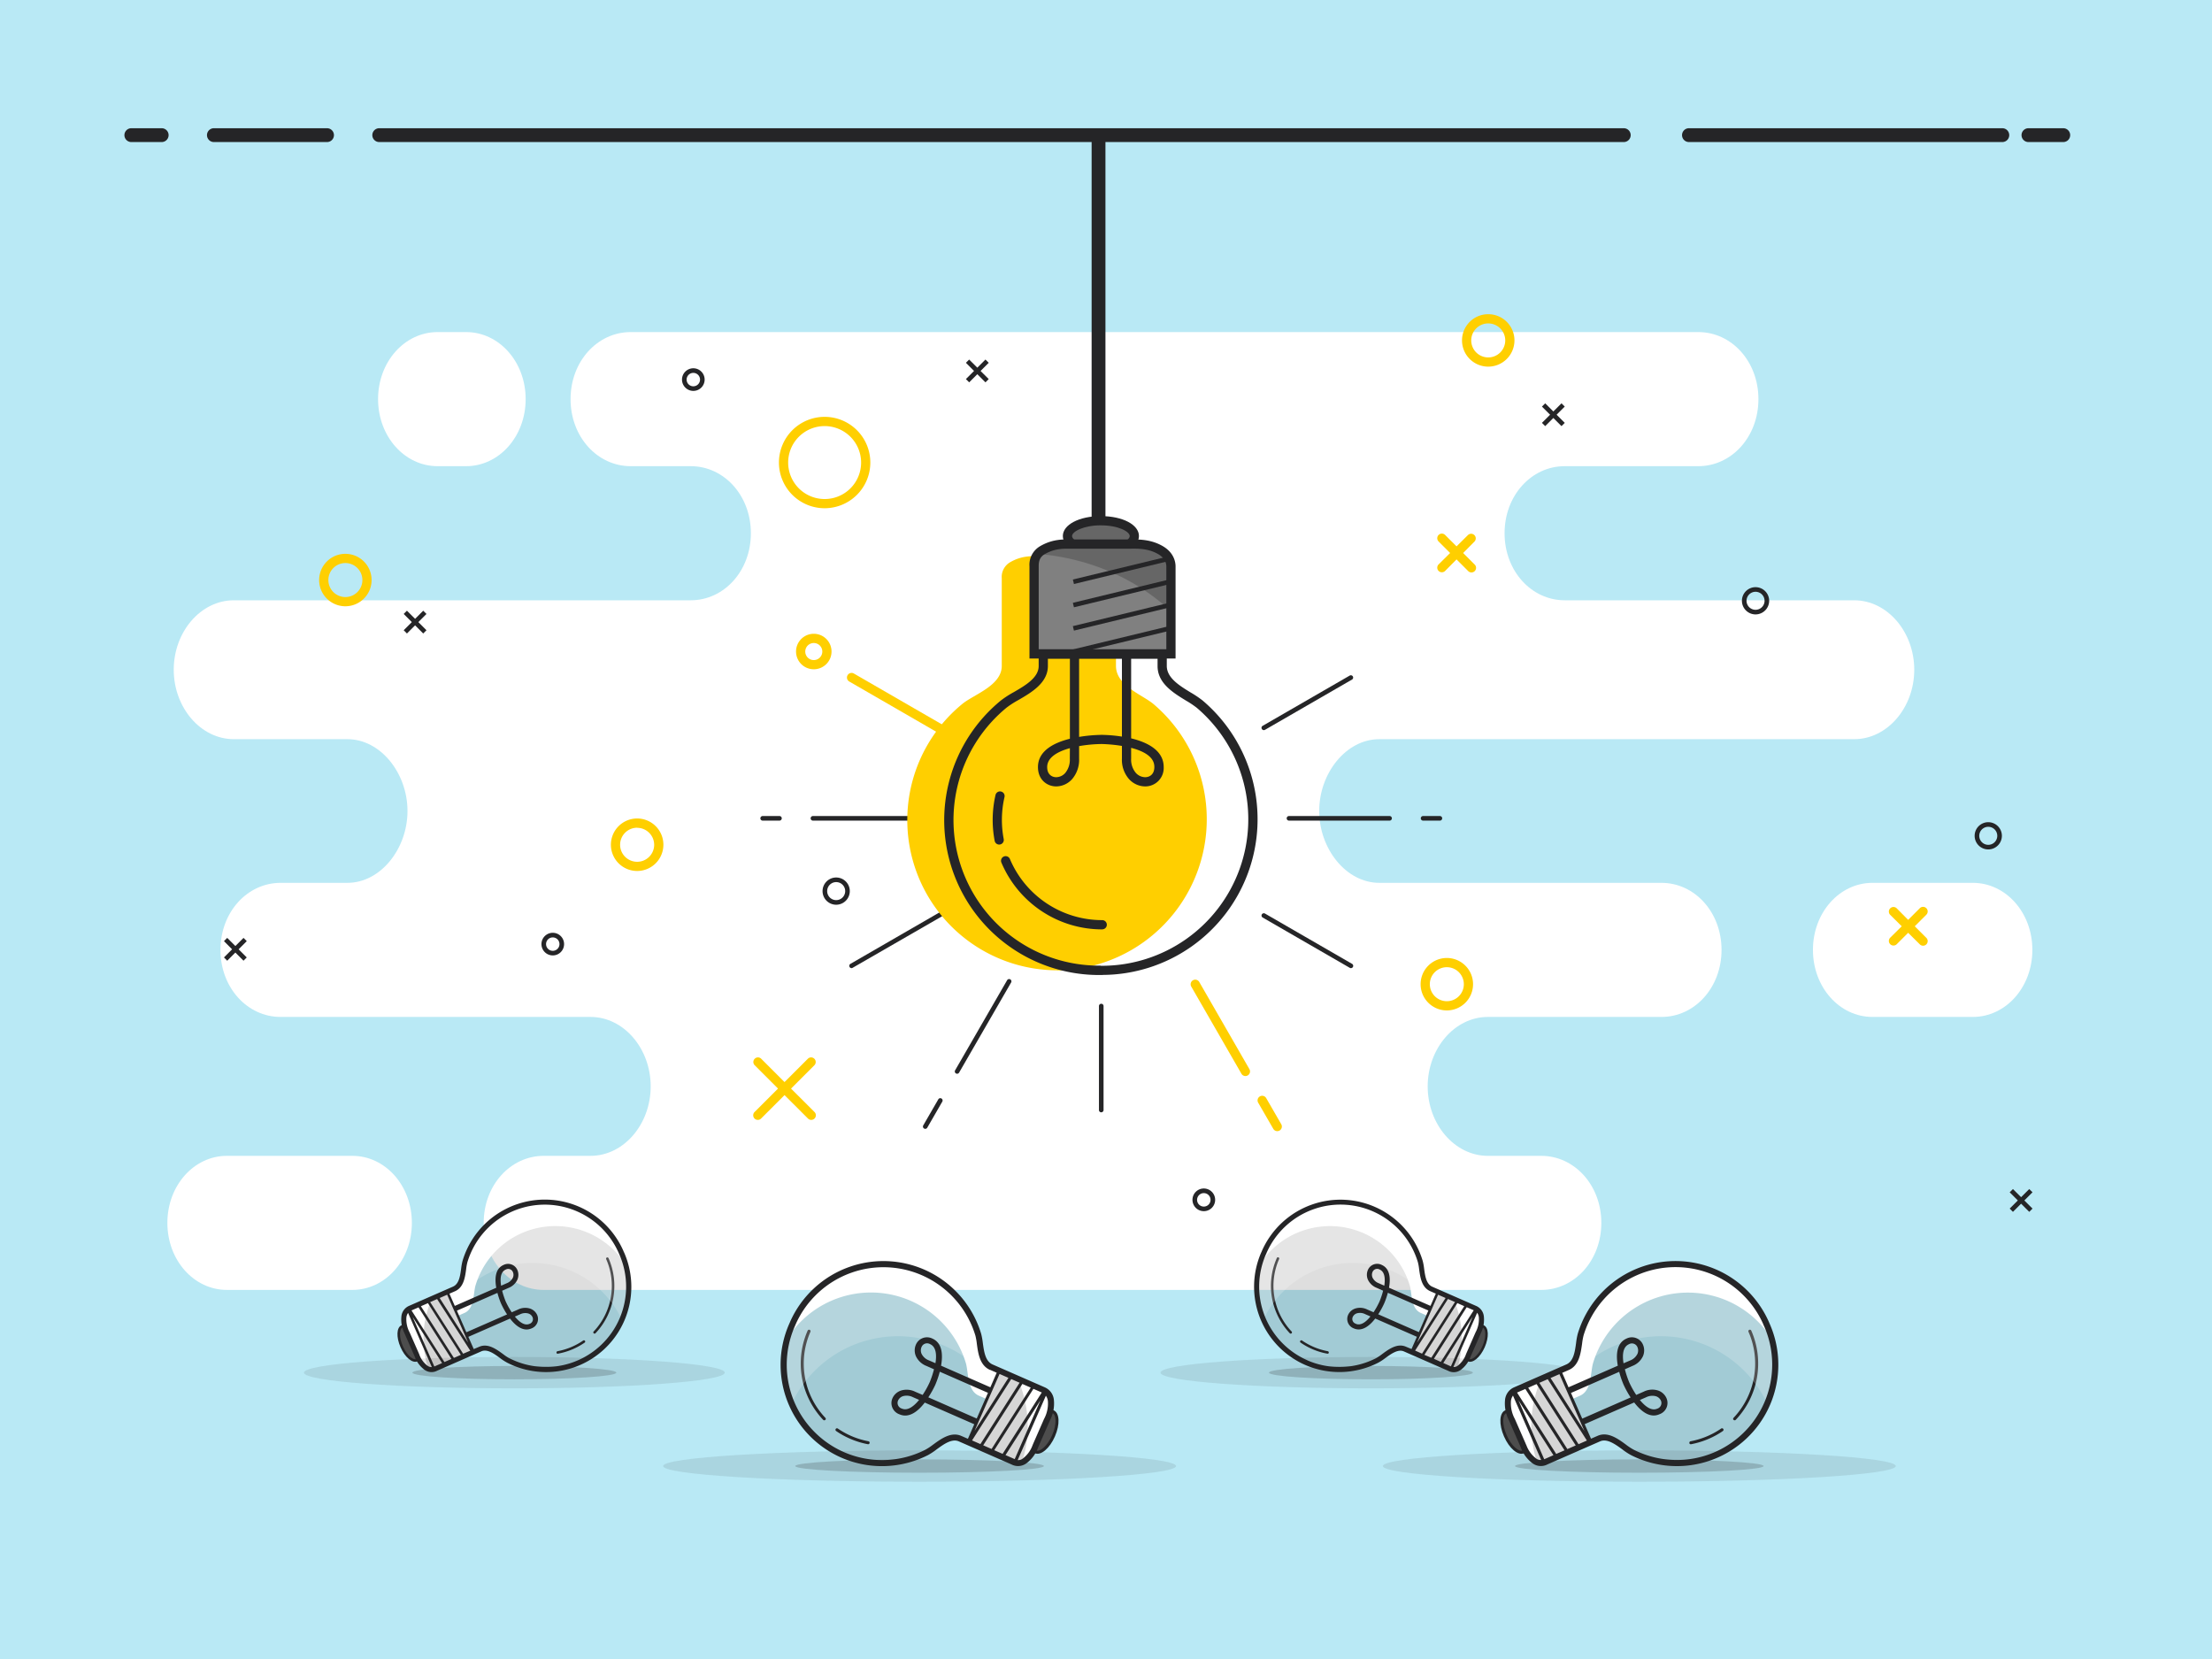 <svg xmlns="http://www.w3.org/2000/svg" viewBox="0 0 960 720"><defs><style>.cls-1{fill:#b9e9f5;}.cls-2,.cls-8{fill:#fff;}.cls-3{fill:#ffcf00;}.cls-10,.cls-4,.cls-6,.cls-9{fill:#252527;}.cls-5{fill:#4d4d4d;}.cls-6{opacity:0.15;}.cls-7{fill:#d6d6d6;}.cls-10,.cls-8{opacity:0.2;}.cls-9{opacity:0.1;}.cls-11{fill:#666;}.cls-12{fill:gray;}</style></defs><g id="illustration"><rect class="cls-1" width="960" height="720"/><g id="bg"><path class="cls-2" d="M721.06,383.15H598.61c-14.4,0-26.08-14.77-26.08-31.18s11.68-31.17,26.08-31.17H804.69c14.41,0,26.09-13.73,26.09-30.14s-11.68-30.14-26.09-30.14H679.07c-14.41,0-26.09-12.69-26.09-29.1s11.68-29.1,26.09-29.1h58c14.4,0,26.08-12.69,26.08-29.1s-11.68-29.1-26.08-29.1H273.7c-14.4,0-26.08,12.69-26.08,29.1s11.68,29.1,26.08,29.1h26.09c14.41,0,26.09,12.69,26.09,29.1s-11.68,29.1-26.09,29.1H101.49c-14.41,0-26.09,13.73-26.09,30.14s11.68,30.14,26.09,30.14h49.28c14.4,0,26.08,14.76,26.08,31.17s-11.68,31.18-26.08,31.18h-29c-14.41,0-26.09,12.69-26.09,29.1s11.68,29.1,26.09,29.1H256.31c14.41,0,26.09,13.73,26.09,30.14s-11.68,30.14-26.09,30.14H236c-14.4,0-26.08,12.69-26.08,29.1s11.68,29.09,26.08,29.09H668.88c14.41,0,26.09-12.69,26.09-29.09s-11.68-29.1-26.09-29.1H645.7c-14.41,0-26.09-13.73-26.09-30.14s11.68-30.14,26.09-30.14h75.36c14.4,0,26.08-12.69,26.08-29.1S735.46,383.15,721.06,383.15Z"/><path class="cls-2" d="M856.2,383.15H812.64c-14.26,0-25.83,12.85-25.83,29.1s11.57,29.1,25.83,29.1H856.2c14.27,0,25.84-12.85,25.84-29.1S870.47,383.15,856.2,383.15Z"/><path class="cls-2" d="M152.91,501.63H98.47c-14.27,0-25.83,12.85-25.83,29.1s11.56,29.09,25.83,29.09h54.44c14.27,0,25.84-12.84,25.84-29.09S167.18,501.63,152.91,501.63Z"/><path class="cls-2" d="M189.91,202.32h12.38c14.27,0,25.84-12.85,25.84-29.1s-11.57-29.1-25.84-29.1H189.91c-14.27,0-25.83,12.85-25.83,29.1S175.64,202.32,189.91,202.32Z"/></g><g id="shapes2"><path class="cls-3" d="M149.89,263.12a11.38,11.38,0,1,1,11.38-11.38A11.39,11.39,0,0,1,149.89,263.12Zm0-18.76a7.38,7.38,0,1,0,7.38,7.38A7.39,7.39,0,0,0,149.89,244.36Z"/><path class="cls-3" d="M627.92,438.52a11.38,11.38,0,1,1,11.38-11.38A11.39,11.39,0,0,1,627.92,438.52Zm0-18.76a7.38,7.38,0,1,0,7.38,7.38A7.39,7.39,0,0,0,627.92,419.76Z"/><path class="cls-3" d="M645.89,159.12a11.38,11.38,0,1,1,11.38-11.38A11.39,11.39,0,0,1,645.89,159.12Zm0-18.76a7.38,7.38,0,1,0,7.38,7.38A7.39,7.39,0,0,0,645.89,140.36Z"/><path class="cls-3" d="M357.89,220.57a19.83,19.83,0,1,1,19.83-19.83A19.85,19.85,0,0,1,357.89,220.57Zm0-35.65a15.83,15.83,0,1,0,15.83,15.82A15.84,15.84,0,0,0,357.89,184.92Z"/><path class="cls-3" d="M276.53,378a11.39,11.39,0,1,1,11.38-11.38A11.4,11.4,0,0,1,276.53,378Zm0-18.77a7.39,7.39,0,1,0,7.38,7.39A7.4,7.4,0,0,0,276.53,359.27Z"/><path class="cls-3" d="M343.31,472.44l10.19-10.19a2,2,0,0,0-2.83-2.82l-10.19,10.18L330.3,459.43a2,2,0,0,0-2.83,2.82l10.19,10.19-10.19,10.18a2,2,0,0,0,1.42,3.41,2,2,0,0,0,1.41-.58l10.18-10.18,10.19,10.18a2,2,0,0,0,1.41.58,2,2,0,0,0,1.42-3.41Z"/><path class="cls-3" d="M831,402l4.95-4.95a2,2,0,1,0-2.82-2.83l-5,5-4.95-5a2,2,0,0,0-2.83,2.83l5,4.95-5,4.95a2,2,0,0,0,0,2.83,2,2,0,0,0,1.41.58,2,2,0,0,0,1.42-.58l4.95-4.95,5,4.95a2,2,0,1,0,2.82-2.83Z"/><path class="cls-3" d="M635,240l4.95-5a2,2,0,0,0-2.82-2.83l-5,4.95-4.95-4.95a2,2,0,0,0-2.83,2.83l5,5-5,4.95a2,2,0,0,0,0,2.83,2,2,0,0,0,1.41.58,2,2,0,0,0,1.42-.58l4.95-5,5,5a2,2,0,1,0,2.82-2.83Z"/></g><g id="shapes1"><path class="cls-4" d="M761.89,266.65a5.91,5.91,0,1,1,5.92-5.91A5.92,5.92,0,0,1,761.89,266.65Zm0-9.82a3.91,3.91,0,1,0,3.92,3.91A3.91,3.91,0,0,0,761.89,256.83Z"/><path class="cls-4" d="M862.89,368.65a5.91,5.91,0,1,1,5.92-5.91A5.92,5.92,0,0,1,862.89,368.65Zm0-9.82a3.91,3.91,0,1,0,3.92,3.91A3.91,3.91,0,0,0,862.89,358.83Z"/><path class="cls-4" d="M522.46,525.64a4.92,4.92,0,1,1,4.91-4.91A4.91,4.91,0,0,1,522.46,525.64Zm0-7.83a2.92,2.92,0,1,0,2.91,2.92A2.91,2.91,0,0,0,522.46,517.81Z"/><path class="cls-4" d="M300.89,169.65a4.91,4.91,0,1,1,4.92-4.91A4.91,4.91,0,0,1,300.89,169.65Zm0-7.82a2.91,2.91,0,1,0,2.92,2.91A2.91,2.91,0,0,0,300.89,161.83Z"/><path class="cls-4" d="M239.89,414.65a4.91,4.91,0,1,1,4.92-4.91A4.91,4.91,0,0,1,239.89,414.65Zm0-7.82a2.91,2.91,0,1,0,2.92,2.91A2.91,2.91,0,0,0,239.89,406.83Z"/><polygon class="cls-4" points="429.1 157.45 427.68 156.04 424.15 159.57 420.61 156.04 419.2 157.45 422.73 160.99 419.2 164.52 420.61 165.94 424.15 162.4 427.68 165.94 429.1 164.52 425.56 160.99 429.1 157.45"/><polygon class="cls-4" points="882.1 517.45 880.68 516.04 877.15 519.57 873.61 516.04 872.2 517.45 875.73 520.99 872.2 524.52 873.61 525.94 877.15 522.4 880.68 525.94 882.1 524.52 878.56 520.99 882.1 517.45"/><rect class="cls-4" x="668.15" y="178.99" width="12" height="2" transform="translate(70.18 529.41) rotate(-45)"/><rect class="cls-4" x="673.15" y="173.99" width="2" height="12" transform="translate(70.18 529.41) rotate(-45)"/><polygon class="cls-4" points="107.09 408.45 105.68 407.04 102.15 410.57 98.61 407.04 97.2 408.45 100.73 411.99 97.2 415.52 98.61 416.94 102.15 413.4 105.68 416.94 107.09 415.52 103.56 411.99 107.09 408.45"/><polygon class="cls-4" points="185.09 266.45 183.68 265.04 180.15 268.57 176.61 265.04 175.2 266.45 178.73 269.99 175.2 273.52 176.61 274.94 180.15 271.4 183.68 274.94 185.09 273.52 181.56 269.99 185.09 266.45"/><path class="cls-4" d="M362.89,392.65a5.91,5.91,0,1,1,5.92-5.91A5.92,5.92,0,0,1,362.89,392.65Zm0-9.82a3.91,3.91,0,1,0,3.92,3.91A3.91,3.91,0,0,0,362.89,382.83Z"/></g><path class="cls-5" d="M180.9,590.32c1.86-.82,1.93-4.76.15-8.81s-4.72-6.67-6.57-5.85-1.92,4.75-.15,8.8S179.05,591.13,180.9,590.32Z"/><path class="cls-4" d="M173.83,584.68c-1.93-4.39-1.74-8.58.43-9.53s5.37,1.75,7.3,6.14,1.73,8.58-.43,9.53S175.75,589.07,173.83,584.68Zm6.72-2.94c-1.77-4-4.5-6.17-5.85-5.58s-1.63,4.06.14,8.08,4.49,6.16,5.84,5.57S182.31,585.76,180.55,581.74Z"/><path class="cls-6" d="M269.85,544.05c-.06-.14-.12-.27-.19-.4s-.1-.28-.16-.42a36.16,36.16,0,0,0-67.7,4.29c-1,3.44-.42,10-4.76,11.88l-19.2,8.41a4.54,4.54,0,0,0-2.56,3.86c-.37,3.31,1,6,1.72,7.53s1.21,2.76,1.51,3.43l.35.81,1.86,4.25a12.55,12.55,0,0,0,4.17,5.91,4.08,4.08,0,0,0,4.37.28l19.2-8.42c4.34-1.9,9,3.4,12.16,5a35.94,35.94,0,0,0,49.23-46.42Z"/><path class="cls-2" d="M179.84,582.08a4.52,4.52,0,0,1,2.56-3.86l19.2-8.42c4.34-1.9,3.77-8.43,4.76-11.87a36.16,36.16,0,0,1,65.33-8.79,36.5,36.5,0,0,0-1.7-4.79l-.19-.4c-.06-.14-.11-.28-.17-.41a36.16,36.16,0,0,0-67.7,4.29c-1,3.44-.42,10-4.76,11.87L178,568.12a4.52,4.52,0,0,0-2.56,3.86c-.36,3.31,1,5.94,1.73,7.53l1.5,3.42.36.82c.36.83,1,2.27,1.78,4.06A11.68,11.68,0,0,1,179.84,582.08Z"/><path class="cls-7" d="M205.55,586.74l-11.42-26.07-16.29,7.14a4.54,4.54,0,0,0-2.56,3.86c-.37,3.31,1,6,1.72,7.53s1.21,2.76,1.51,3.43l.35.81,1.86,4.25a12.55,12.55,0,0,0,4.17,5.91,4.08,4.08,0,0,0,4.37.28Z"/><path class="cls-2" d="M187.42,563.61l-9.58,4.2a4.54,4.54,0,0,0-2.56,3.86c-.37,3.31,1,6,1.72,7.53s1.21,2.76,1.51,3.43l.35.81,1.86,4.25a12.55,12.55,0,0,0,4.17,5.91,4.21,4.21,0,0,0,1,.51A42.76,42.76,0,0,1,187.42,563.61Z"/><path class="cls-4" d="M241.52,587.18a.35.35,0,0,1,0-.12.55.55,0,0,1,.44-.64,29.12,29.12,0,0,0,11.15-4.64.55.55,0,1,1,.63.91,30.33,30.33,0,0,1-5,2.79,29.44,29.44,0,0,1-6.56,2A.55.55,0,0,1,241.52,587.18Z"/><path class="cls-4" d="M257.53,578.47a.56.56,0,0,1,.11-.6,28.8,28.8,0,0,0,5.45-31.39.55.55,0,0,1,.28-.73.56.56,0,0,1,.73.29,29.92,29.92,0,0,1-5.66,32.59.55.55,0,0,1-.78,0A.46.46,0,0,1,257.53,578.47Z"/><path class="cls-8" d="M269.91,572.7a35.71,35.71,0,0,0,1.65-23.86,36.19,36.19,0,0,0-64.69,6.77,42.91,42.91,0,0,1,63,17.09Z"/><path class="cls-4" d="M270.86,543.61a1.23,1.23,0,0,0-.12-.26l-.06-.14-.07-.16a2.77,2.77,0,0,0-.1-.26,37.26,37.26,0,0,0-69.77,4.43,25.42,25.42,0,0,0-.61,3.38c-.42,3.11-.9,6.63-3.53,7.79l-19.21,8.41a5.57,5.57,0,0,0-3.2,4.75,13.09,13.09,0,0,0,1.29,6.94l.29.67c.08.17.16.33.22.49l3.72,8.48c.07.15.14.32.21.49a12.7,12.7,0,0,0,4.32,5.87,5.14,5.14,0,0,0,5.46.4l19.21-8.42c2.56-1.12,5.51,1,8.12,2.94a23.4,23.4,0,0,0,3.1,2,37,37,0,0,0,50.73-47.84ZM203.18,582.7l-12.37-19.37,3.25-1.43ZM217.48,558c-.48-3-.3-6,2-7a2.18,2.18,0,0,1,3.11,1.06,3,3,0,0,1,0,2.44,4.87,4.87,0,0,1-2.67,2.42Zm-19.19,10.82,17.59-7.71a33.51,33.51,0,0,0,1.56,4.59,36.84,36.84,0,0,0,2.62,4.76l-17.66,7.74Zm5.8,17.38L201,587.51l-14.3-22.4,3-1.33ZM200,588l-3,1.33L182.67,566.9l3.05-1.34Zm-4.07,1.78-3.05,1.34-14.29-22.4,3.05-1.33Zm-4.07,1.79-3.05,1.34-.31.13-9.43-21.51Zm-6.33,1.18a10.69,10.69,0,0,1-3.59-5c-.07-.18-.15-.35-.22-.52L178,578.76c-.07-.16-.14-.33-.23-.51a12,12,0,0,1-1.4-6.45,4,4,0,0,1,.74-2l10.3,23.5A2.69,2.69,0,0,1,185.54,592.71Zm35.57-3.23a21.09,21.09,0,0,1-2.77-1.85c-2.94-2.14-6.59-4.81-10.32-3.18l-2.41,1-2.33-5.31,18.08-7.92c2.41,3.12,5.72,5.84,9.28,4.28a4.35,4.35,0,0,0,2.49-5.86,5.16,5.16,0,0,0-3.1-2.77,7,7,0,0,0-5.18.42l-2.75,1.2a34,34,0,0,1-2.64-4.75,36.71,36.71,0,0,1-1.52-4.61l2.79-1.23a7,7,0,0,0,3.82-3.56,5.29,5.29,0,0,0,0-4.2,4.39,4.39,0,0,0-6-2.2c-3.68,1.61-3.86,6-3.16,9.9l-18,7.88-2.33-5.31,2.41-1.05c3.77-1.65,4.36-6,4.84-9.52a22.22,22.22,0,0,1,.54-3.06,35.05,35.05,0,0,1,65.63-4.15l.07.18.1.24a2,2,0,0,0,.1.21,1.42,1.42,0,0,1,.08.18,34.84,34.84,0,0,1-47.73,45Zm2.32-18.12,2.3-1a5,5,0,0,1,3.59-.35,2.92,2.92,0,0,1,1.79,1.57,2.15,2.15,0,0,1-1.35,2.95C227.63,575.46,225.34,573.72,223.43,571.36Z"/><g id="shadow"><ellipse id="shadow-2" data-name="shadow" class="cls-9" cx="223.23" cy="595.72" rx="91.31" ry="6.81"/><ellipse id="shadow-3" data-name="shadow" class="cls-10" cx="223.23" cy="595.72" rx="44.25" ry="2.9"/></g><path class="cls-5" d="M637.29,590.32c-1.85-.82-1.92-4.76-.14-8.81s4.71-6.67,6.57-5.85,1.92,4.75.15,8.8S639.15,591.13,637.29,590.32Z"/><path class="cls-4" d="M637.07,590.82c-2.16-1-2.35-5.13-.43-9.53s5.13-7.09,7.3-6.14,2.36,5.14.43,9.53S639.24,591.77,637.07,590.82Zm.45-1c1.35.59,4.08-1.55,5.84-5.57s1.49-7.49.14-8.08-4.08,1.55-5.85,5.58S636.17,589.22,637.52,589.81Z"/><path class="cls-6" d="M548.34,544.05c.06-.14.13-.27.19-.4l.17-.42a36.16,36.16,0,0,1,67.7,4.29c1,3.44.42,10,4.76,11.88l19.2,8.41a4.54,4.54,0,0,1,2.56,3.86c.37,3.31-1,6-1.73,7.53s-1.2,2.76-1.5,3.43l-.35.81-1.86,4.25a12.55,12.55,0,0,1-4.17,5.91,4.08,4.08,0,0,1-4.37.28l-19.21-8.42c-4.34-1.9-9,3.4-12.15,5a35.95,35.95,0,0,1-49.24-46.42Z"/><path class="cls-2" d="M638.36,582.08a4.52,4.52,0,0,0-2.56-3.86l-19.2-8.42c-4.34-1.9-3.77-8.43-4.76-11.87a36.17,36.17,0,0,0-65.33-8.79,36.5,36.5,0,0,1,1.7-4.79l.19-.4c.06-.14.11-.28.17-.41a36.16,36.16,0,0,1,67.7,4.29c1,3.44.41,10,4.75,11.87l19.21,8.42a4.51,4.51,0,0,1,2.55,3.86c.37,3.31-1,5.94-1.72,7.53s-1.21,2.75-1.5,3.42l-.36.82c-.36.83-1,2.27-1.78,4.06A11.68,11.68,0,0,0,638.36,582.08Z"/><path class="cls-7" d="M612.65,586.74l11.42-26.07,16.29,7.14a4.54,4.54,0,0,1,2.56,3.86c.37,3.31-1,6-1.73,7.53s-1.2,2.76-1.5,3.43l-.35.81-1.86,4.25a12.55,12.55,0,0,1-4.17,5.91,4.08,4.08,0,0,1-4.37.28Z"/><path class="cls-2" d="M630.78,563.61l9.58,4.2a4.54,4.54,0,0,1,2.56,3.86c.37,3.31-1,6-1.73,7.53s-1.2,2.76-1.5,3.43l-.35.81-1.86,4.25a12.55,12.55,0,0,1-4.17,5.91,4.21,4.21,0,0,1-.95.51A42.81,42.81,0,0,0,630.78,563.61Z"/><path class="cls-4" d="M576.68,587.18a1,1,0,0,0,0-.12.55.55,0,0,0-.44-.64,28.88,28.88,0,0,1-6.32-1.95,29.3,29.3,0,0,1-4.84-2.69.54.54,0,0,0-.76.14.55.55,0,0,0,.14.77,30.33,30.33,0,0,0,5,2.79,29.44,29.44,0,0,0,6.56,2A.56.56,0,0,0,576.68,587.18Z"/><path class="cls-4" d="M560.67,578.47a.56.56,0,0,0-.11-.6,28.8,28.8,0,0,1-5.45-31.39.55.55,0,1,0-1-.44,29.91,29.91,0,0,0,5.66,32.59.55.55,0,0,0,.78,0A.46.46,0,0,0,560.67,578.47Z"/><path class="cls-8" d="M548.29,572.7a35.71,35.71,0,0,1-1.65-23.86,36.18,36.18,0,0,1,64.68,6.77,42.88,42.88,0,0,0-63,17.09Z"/><path class="cls-4" d="M566.48,592.39a37.12,37.12,0,0,0,31.59-.94,22.71,22.71,0,0,0,3.09-2c2.61-1.9,5.57-4.06,8.13-2.94l19.21,8.42a5.14,5.14,0,0,0,5.46-.4,12.7,12.7,0,0,0,4.32-5.87c.07-.17.14-.34.21-.49l3.72-8.48c.06-.16.14-.32.21-.49s.2-.43.3-.67a13.19,13.19,0,0,0,1.29-6.94,5.56,5.56,0,0,0-3.21-4.75l-19.2-8.41c-2.63-1.16-3.11-4.68-3.53-7.79a25.42,25.42,0,0,0-.61-3.38,37.26,37.26,0,0,0-69.77-4.43l-.11.26-.06.16-.07.14-.12.26A37.1,37.1,0,0,0,566.48,592.39Zm57.65-30.49,3.25,1.43L615,582.7Zm-25.78-5a4.89,4.89,0,0,1-2.68-2.42,3.09,3.09,0,0,1,0-2.44,2.17,2.17,0,0,1,3.11-1.06c2.27,1,2.44,4,2,7Zm17.45,21.24-17.66-7.74a34.82,34.82,0,0,0,2.61-4.76,32.83,32.83,0,0,0,1.57-4.59l17.59,7.71Zm12.61-14.39,3.05,1.33-14.3,22.4-3-1.34Zm4.07,1.78,3,1.34-14.3,22.39L618.18,588Zm4.07,1.79,3.05,1.33-14.29,22.4-3-1.34Zm2.57,4.14L629.69,593l-.31-.13-3-1.34Zm-8.34,21.78,10.3-23.5a4,4,0,0,1,.74,2,12,12,0,0,1-1.41,6.45c-.08.18-.15.35-.23.51l-3.71,8.48c-.08.17-.15.34-.22.52a10.76,10.76,0,0,1-3.59,5A2.69,2.69,0,0,1,630.78,593.27Zm-63.41-2.9a34.89,34.89,0,0,1-18-45.88l.09-.18.1-.21a1.44,1.44,0,0,0,.09-.24l.08-.18a35.05,35.05,0,0,1,65.63,4.15,22.22,22.22,0,0,1,.54,3.06c.48,3.51,1.07,7.87,4.84,9.52l2.4,1.05-2.32,5.31-18-7.88c.7-3.88.52-8.29-3.16-9.9a4.38,4.38,0,0,0-6,2.2,5.29,5.29,0,0,0,0,4.2,7,7,0,0,0,3.81,3.56l2.8,1.23a34.08,34.08,0,0,1-1.53,4.61,32.77,32.77,0,0,1-2.63,4.75l-2.75-1.2a7,7,0,0,0-5.18-.42,5.14,5.14,0,0,0-3.1,2.77,4.35,4.35,0,0,0,2.48,5.86c3.57,1.56,6.88-1.16,9.29-4.28l18.07,7.92-2.32,5.31-2.41-1c-3.73-1.63-7.38,1-10.32,3.18a21.12,21.12,0,0,1-2.78,1.85A34.87,34.87,0,0,1,567.37,590.37Zm21.07-15.84a2.15,2.15,0,0,1-1.35-2.95,2.93,2.93,0,0,1,1.78-1.57,5,5,0,0,1,3.6.35l2.3,1C592.86,573.72,590.57,575.46,588.44,574.53Z"/><g id="shadow-4" data-name="shadow"><ellipse id="shadow-5" data-name="shadow" class="cls-9" cx="594.97" cy="595.72" rx="91.31" ry="6.81"/><ellipse id="shadow-6" data-name="shadow" class="cls-10" cx="594.97" cy="595.72" rx="44.25" ry="2.9"/></g><g id="shadow-7" data-name="shadow"><ellipse id="shadow-8" data-name="shadow" class="cls-9" cx="711.46" cy="636.26" rx="111.3" ry="6.81"/><ellipse id="shadow-9" data-name="shadow" class="cls-10" cx="711.46" cy="636.26" rx="53.94" ry="2.9"/></g><path class="cls-5" d="M661.14,630.11c2.21-1,2.29-5.65.18-10.47s-5.6-7.93-7.81-7-2.28,5.65-.18,10.46S658.94,631.07,661.14,630.11Z"/><path class="cls-4" d="M652.73,623.4c-2.28-5.22-2.06-10.19.52-11.32s6.38,2.08,8.67,7.3,2.06,10.2-.51,11.33S655,628.63,652.73,623.4Zm8-3.49c-2.09-4.79-5.34-7.33-7-6.63s-1.93,4.82.16,9.6,5.34,7.33,7,6.63S662.81,624.69,660.72,619.91Z"/><path class="cls-6" d="M766.88,575.14c-.07-.16-.15-.31-.22-.48l-.2-.48A43,43,0,0,0,686,579.25c-1.18,4.09-.5,11.85-5.66,14.11l-22.82,10a5.36,5.36,0,0,0-3,4.58c-.44,3.94,1.21,7.07,2,8.95s1.44,3.28,1.78,4.08l.43,1,2.21,5c.82,1.88,1.76,4.68,5,7a4.84,4.84,0,0,0,5.19.33l22.83-10c5.16-2.26,10.64,4,14.45,6a42.72,42.72,0,0,0,58.53-55.16Z"/><path class="cls-2" d="M659.88,620.31a5.36,5.36,0,0,1,3-4.58l22.83-10c5.16-2.26,4.48-10,5.66-14.11a43,43,0,0,1,77.65-10.42,42.57,42.57,0,0,0-2-5.7c-.07-.16-.15-.31-.22-.47s-.13-.33-.2-.49a43,43,0,0,0-80.47,5.07c-1.18,4.09-.5,11.85-5.66,14.11l-22.83,10a5.41,5.41,0,0,0-3,4.59c-.44,3.93,1.22,7.06,2,8.94l1.78,4.08.43,1,2.11,4.83A14,14,0,0,1,659.88,620.31Z"/><path class="cls-7" d="M690.44,625.86l-13.57-31-19.36,8.48a5.36,5.36,0,0,0-3,4.58c-.44,3.94,1.21,7.07,2,8.95s1.44,3.28,1.78,4.08l.43,1,2.21,5c.82,1.88,1.76,4.68,5,7a4.84,4.84,0,0,0,5.19.33Z"/><path class="cls-2" d="M668.89,598.37l-11.38,5a5.36,5.36,0,0,0-3,4.58c-.44,3.94,1.21,7.07,2,8.95s1.44,3.28,1.78,4.08l.43,1,2.21,5c.82,1.88,1.76,4.68,5,7a5.19,5.19,0,0,0,1.12.61A50.93,50.93,0,0,1,668.89,598.37Z"/><path class="cls-4" d="M733.19,626.4s0-.09,0-.14a.65.65,0,0,1,.53-.76,34.7,34.7,0,0,0,7.51-2.32,34.32,34.32,0,0,0,5.75-3.2.66.66,0,0,1,.91.17.65.65,0,0,1-.17.91,35,35,0,0,1-6,3.32,36.09,36.09,0,0,1-7.8,2.41A.67.67,0,0,1,733.19,626.4Z"/><path class="cls-4" d="M752.23,616.06a.64.64,0,0,1,.12-.72A34.23,34.23,0,0,0,758.84,578a.64.64,0,0,1,.34-.86.65.65,0,0,1,.86.33,35.54,35.54,0,0,1-6.74,38.74.64.64,0,0,1-.92,0A.58.58,0,0,1,752.23,616.06Z"/><path class="cls-8" d="M766.94,609.19a42.49,42.49,0,0,0,2-28.36,43,43,0,0,0-76.89,8,51,51,0,0,1,74.92,20.32Z"/><path class="cls-4" d="M665.1,635.06a6.13,6.13,0,0,0,6.5.48l22.83-10c3-1.33,6.56,1.24,9.66,3.5a28.57,28.57,0,0,0,3.67,2.43,44,44,0,0,0,60.32-56.85,2.92,2.92,0,0,0-.14-.31l-.07-.16-.08-.19c0-.1-.08-.21-.13-.31a44.29,44.29,0,0,0-82.93,5.24,30.53,30.53,0,0,0-.72,4c-.51,3.7-1.08,7.89-4.2,9.26l-22.83,10a6.6,6.6,0,0,0-3.82,5.64,15.7,15.7,0,0,0,1.54,8.25l.35.79.26.58,4.42,10.08.25.59A15,15,0,0,0,665.1,635.06Zm5.08-1.77L659,607.73l15.19,23.82-3.62,1.59Zm37.51-26.8-21,9.19-4.89-11.15,20.92-9.16a41.19,41.19,0,0,0,1.85,5.45A42.65,42.65,0,0,0,707.69,606.49Zm6.74-.09a6,6,0,0,1,4.27-.42,3.53,3.53,0,0,1,2.12,1.87,2.56,2.56,0,0,1-1.6,3.51c-2.54,1.11-5.25-1-7.52-3.77Zm-26.81,14.66-14.69-23,3.86-1.69Zm1.08,4.13-3.63,1.59-17-26.63,3.63-1.59Zm-4.84,2.12-3.63,1.59-17-26.63,3.63-1.59Zm2.75-44.06a27.9,27.9,0,0,1,.64-3.64,41.67,41.67,0,0,1,78-4.91l.09.22c0,.09.07.17.11.28l.12.25a2.14,2.14,0,0,1,.1.22,41.4,41.4,0,0,1-56.74,53.45,25.61,25.61,0,0,1-3.31-2.19c-3.48-2.55-7.83-5.73-12.25-3.79l-2.87,1.25-2.76-6.31,21.49-9.41c2.86,3.71,6.79,7,11,5.09a5.17,5.17,0,0,0,3-7,6.12,6.12,0,0,0-3.68-3.3,8.34,8.34,0,0,0-6.16.5l-3.27,1.43a39,39,0,0,1-3.13-5.66,41.48,41.48,0,0,1-1.8-5.47l3.31-1.46a8.29,8.29,0,0,0,4.54-4.23,6.28,6.28,0,0,0,0-5,5.22,5.22,0,0,0-7.15-2.63c-4.38,1.92-4.59,7.16-3.77,11.77l-21.39,9.37L678,595.81l2.86-1.25C685.33,592.6,686,587.42,686.61,583.25Zm18,8.42c-.57-3.51-.36-7.09,2.34-8.28a2.59,2.59,0,0,1,3.7,1.28,3.68,3.68,0,0,1,0,2.89,5.83,5.83,0,0,1-3.19,2.88ZM662,602.8l17,26.63L675.39,631l-17-26.63Zm.36,24.26c-.09-.21-.18-.41-.26-.61l-4.42-10.08c-.08-.19-.17-.4-.27-.61a14.14,14.14,0,0,1-1.67-7.67,4.74,4.74,0,0,1,.89-2.4l12.23,27.93a3.14,3.14,0,0,1-2.23-.67A12.66,12.66,0,0,1,662.39,627.06Z"/><g id="shadow-10" data-name="shadow"><ellipse id="shadow-11" data-name="shadow" class="cls-9" cx="399.1" cy="636.26" rx="111.3" ry="6.81"/><ellipse id="shadow-12" data-name="shadow" class="cls-10" cx="399.1" cy="636.26" rx="53.94" ry="2.9"/></g><path class="cls-5" d="M449.42,630.11c-2.21-1-2.29-5.65-.18-10.47s5.6-7.93,7.81-7,2.28,5.65.18,10.46S451.62,631.07,449.42,630.11Z"/><path class="cls-4" d="M449.15,630.71c-2.57-1.13-2.8-6.11-.51-11.33s6.1-8.43,8.67-7.3,2.8,6.1.52,11.32S451.73,631.83,449.15,630.71Zm.53-1.2c1.61.7,4.85-1.85,6.95-6.63s1.76-8.9.16-9.6-4.86,1.84-7,6.63S448.08,628.8,449.68,629.51Z"/><path class="cls-6" d="M343.68,575.14c.07-.16.15-.31.22-.48l.2-.48a43,43,0,0,1,80.47,5.07c1.18,4.09.5,11.85,5.66,14.11l22.82,10a5.36,5.36,0,0,1,3,4.58c.44,3.94-1.21,7.07-2,8.95s-1.44,3.28-1.78,4.08l-.43,1-2.21,5c-.82,1.88-1.76,4.68-4.95,7a4.84,4.84,0,0,1-5.19.33l-22.83-10c-5.16-2.26-10.64,4-14.45,6a42.72,42.72,0,0,1-58.53-55.16Z"/><path class="cls-2" d="M450.68,620.31a5.36,5.36,0,0,0-3-4.58l-22.83-10c-5.16-2.26-4.48-10-5.66-14.11A43,43,0,0,0,341.5,581.2a42.57,42.57,0,0,1,2-5.7c.07-.16.15-.31.22-.47s.13-.33.2-.49a43,43,0,0,1,80.47,5.07c1.18,4.09.5,11.85,5.66,14.11l22.83,10a5.41,5.41,0,0,1,3,4.59c.43,3.93-1.22,7.06-2.05,8.94l-1.78,4.08-.43,1-2.11,4.83A14,14,0,0,0,450.68,620.31Z"/><path class="cls-7" d="M420.12,625.86l13.57-31,19.36,8.48a5.36,5.36,0,0,1,3,4.58c.44,3.94-1.21,7.07-2,8.95s-1.44,3.28-1.78,4.08l-.43,1-2.21,5c-.82,1.88-1.76,4.68-4.95,7a4.84,4.84,0,0,1-5.19.33Z"/><path class="cls-2" d="M441.67,598.37l11.38,5a5.36,5.36,0,0,1,3,4.58c.44,3.94-1.21,7.07-2,8.95s-1.44,3.28-1.78,4.08l-.43,1-2.21,5c-.82,1.88-1.76,4.68-4.95,7a5.19,5.19,0,0,1-1.12.61A50.93,50.93,0,0,0,441.67,598.37Z"/><path class="cls-4" d="M377.36,626.4a.58.58,0,0,0,.05-.14.65.65,0,0,0-.53-.76,34.7,34.7,0,0,1-7.51-2.32,34.32,34.32,0,0,1-5.75-3.2.66.66,0,0,0-.91.17.65.65,0,0,0,.17.91,35,35,0,0,0,6,3.32,36.09,36.09,0,0,0,7.8,2.41A.65.65,0,0,0,377.36,626.4Z"/><path class="cls-4" d="M358.33,616.06a.64.64,0,0,0-.12-.72A34.23,34.23,0,0,1,351.72,578a.64.64,0,0,0-.34-.86.65.65,0,0,0-.86.33,35.54,35.54,0,0,0,6.74,38.74.64.64,0,0,0,.92,0A.58.58,0,0,0,358.33,616.06Z"/><path class="cls-8" d="M343.62,609.19a42.49,42.49,0,0,1-2-28.36,43,43,0,0,1,76.89,8,51,51,0,0,0-74.92,20.32Z"/><path class="cls-4" d="M450.58,628.09l.25-.59,4.42-10.08.26-.58.35-.79a15.7,15.7,0,0,0,1.54-8.25,6.6,6.6,0,0,0-3.82-5.64l-22.83-10c-3.12-1.37-3.69-5.56-4.2-9.26a30.53,30.53,0,0,0-.72-4,44.29,44.29,0,0,0-82.93-5.24c0,.1-.09.21-.13.31l-.08.19-.07.16a2.92,2.92,0,0,0-.14.31,44,44,0,0,0,60.32,56.85,28.57,28.57,0,0,0,3.67-2.43c3.1-2.26,6.62-4.83,9.66-3.5l22.83,10a6.13,6.13,0,0,0,6.5-.48A15,15,0,0,0,450.58,628.09Zm-10.57,5-3.62-1.59,15.19-23.82-11.2,25.56Zm-34-32.32a41.19,41.19,0,0,0,1.85-5.45l20.92,9.16-4.89,11.15-21-9.19A42.65,42.65,0,0,0,406,600.82Zm-7.12,6.77c-2.27,2.81-5,4.88-7.52,3.77a2.56,2.56,0,0,1-1.6-3.51,3.53,3.53,0,0,1,2.12-1.87,6,6,0,0,1,4.27.42Zm34.91-11.25,3.86,1.69-14.69,23Zm5.07,2.22,3.63,1.59-17,26.63-3.63-1.59Zm4.84,2.12,3.63,1.59-17,26.63-3.63-1.59Zm-14-6.12,2.86,1.25-2.76,6.32-21.39-9.37c.82-4.61.61-9.85-3.77-11.77a5.22,5.22,0,0,0-7.15,2.63,6.28,6.28,0,0,0,0,5,8.29,8.29,0,0,0,4.54,4.23l3.31,1.46a41.48,41.48,0,0,1-1.8,5.47,39,39,0,0,1-3.13,5.66L397.18,604a8.34,8.34,0,0,0-6.16-.5,6.12,6.12,0,0,0-3.68,3.3,5.17,5.17,0,0,0,3,7c4.24,1.86,8.17-1.38,11-5.09l21.49,9.41-2.76,6.31-2.87-1.25c-4.42-1.94-8.76,1.24-12.25,3.79a25.61,25.61,0,0,1-3.31,2.19,41.4,41.4,0,0,1-56.74-53.45,2.14,2.14,0,0,1,.1-.22l.12-.25c0-.11.08-.19.11-.28l.09-.22a41.67,41.67,0,0,1,78,4.91,27.9,27.9,0,0,1,.64,3.64C424.52,587.42,425.23,592.6,429.7,594.56Zm-26.58-4.12a5.83,5.83,0,0,1-3.19-2.88,3.68,3.68,0,0,1,0-2.89,2.59,2.59,0,0,1,3.7-1.28c2.7,1.19,2.91,4.77,2.34,8.28Zm49,13.95-17,26.63-3.63-1.59,17-26.63ZM443.9,633a3.14,3.14,0,0,1-2.23.67l12.23-27.93a4.74,4.74,0,0,1,.89,2.4,14.14,14.14,0,0,1-1.67,7.67c-.1.21-.19.42-.27.61l-4.42,10.08c-.08.2-.17.4-.26.61A12.66,12.66,0,0,1,443.9,633Z"/><g id="light"><path class="cls-4" d="M586.31,420.17a1,1,0,0,1-.5-.13L548,398.21a1,1,0,0,1-.37-1.36,1,1,0,0,1,1.37-.37l37.8,21.83a1,1,0,0,1-.5,1.86Z"/><path class="cls-4" d="M548.51,316.87A1,1,0,0,1,548,315l37.8-21.82a1,1,0,0,1,1,1.73L549,316.74A1,1,0,0,1,548.51,316.87Z"/><path class="cls-4" d="M369.58,420.17a1,1,0,0,1-.5-1.86l39.06-22.56a1,1,0,1,1,1,1.74L370.08,420A1,1,0,0,1,369.58,420.17Z"/><path class="cls-4" d="M401.56,489.91a1,1,0,0,1-.87-1.5l6.55-11.34a1,1,0,0,1,1.73,1l-6.54,11.34A1,1,0,0,1,401.56,489.91Z"/><path class="cls-4" d="M415.38,466a1,1,0,0,1-.5-.13,1,1,0,0,1-.36-1.37l22.55-39.06a1,1,0,1,1,1.73,1l-22.55,39.06A1,1,0,0,1,415.38,466Z"/><path class="cls-4" d="M603.07,356.15H559.42a1,1,0,0,1,0-2h43.65a1,1,0,0,1,0,2Z"/><path class="cls-4" d="M338.27,356.15H331a1,1,0,0,1,0-2h7.28a1,1,0,0,1,0,2Z"/><path class="cls-4" d="M624.9,356.15h-7.28a1,1,0,0,1,0-2h7.28a1,1,0,0,1,0,2Z"/><path class="cls-4" d="M397.92,356.15h-45.1a1,1,0,0,1,0-2h45.1a1,1,0,0,1,0,2Z"/><path class="cls-4" d="M477.94,482.74a1,1,0,0,1-1-1V436.63a1,1,0,0,1,2,0v45.11A1,1,0,0,1,477.94,482.74Z"/><path class="cls-3" d="M540.51,467a2,2,0,0,1-1.73-1L517,428.17a2,2,0,0,1,3.47-2L542.24,464a2,2,0,0,1-.73,2.73A1.93,1.93,0,0,1,540.51,467Z"/><path class="cls-3" d="M554.33,490.91a2,2,0,0,1-1.73-1l-6.55-11.34a2,2,0,0,1,3.47-2l6.54,11.34a2,2,0,0,1-.73,2.73A1.93,1.93,0,0,1,554.33,490.91Z"/><path class="cls-3" d="M353.19,290.46a7.7,7.7,0,1,1,7.69-7.69A7.7,7.7,0,0,1,353.19,290.46Zm0-11.39a3.7,3.7,0,1,0,3.69,3.7A3.7,3.7,0,0,0,353.19,279.07Z"/><path class="cls-3" d="M408.64,318.6a2,2,0,0,1-1-.27l-39.06-22.55a2,2,0,0,1,2-3.47l39.06,22.56a2,2,0,0,1,.74,2.73A2,2,0,0,1,408.64,318.6Z"/></g><g id="line"><path class="cls-4" d="M704.71,61.65H164.59a3,3,0,0,1,0-6H704.71a3,3,0,0,1,0,6Z"/><path class="cls-4" d="M869,61.65H733a3,3,0,0,1,0-6H869a3,3,0,0,1,0,6Z"/><path class="cls-4" d="M141.93,61.65H92.83a3,3,0,0,1,0-6h49.1a3,3,0,0,1,0,6Z"/><path class="cls-4" d="M895.45,61.65H880.34a3,3,0,0,1,0-6h15.11a3,3,0,0,1,0,6Z"/><path class="cls-4" d="M70.17,61.65H57a3,3,0,0,1,0-6H70.17a3,3,0,0,1,0,6Z"/></g><path class="cls-3" d="M458.85,421.15l.81,0,.81,0a65.57,65.57,0,0,0,42.16-115.57c-5-4.15-16.26-7.95-16.26-16.54V251c0-2-.95-5-4.55-7-5.23-3-10.62-2.62-13.76-2.62h-16.8c-3.14,0-7.62-.4-12.85,2.62a7.38,7.38,0,0,0-3.65,7v38c0,8.59-12.17,12.39-17.16,16.54a65.18,65.18,0,0,0,41.25,115.57Z"/><rect class="cls-4" x="474.04" y="58.65" width="6" height="167.33" transform="matrix(1, 0, 0, 1, -0.28, 0.95)"/><ellipse class="cls-11" cx="477.79" cy="232.64" rx="14.51" ry="6.65"/><path class="cls-4" d="M477.79,241.29c-9.42,0-16.52-3.72-16.52-8.65s7.1-8.65,16.52-8.65,16.51,3.72,16.51,8.65S487.2,241.29,477.79,241.29Zm0-13.3c-7.64,0-12.52,2.75-12.52,4.65s4.88,4.65,12.52,4.65,12.51-2.75,12.51-4.65S485.42,228,477.79,228Z"/><path class="cls-3" d="M475.7,421.15l.81,0,.81,0a65.57,65.57,0,0,0,42.16-115.57c-5-4.15-16.26-7.95-16.26-16.54V251c0-2-1-5-4.55-7-5.23-3-10.62-2.62-13.76-2.62h-16.8c-3.14,0-7.62-.4-12.85,2.62a7.37,7.37,0,0,0-3.64,7v38c0,8.59-12.17,12.39-17.17,16.54A65.18,65.18,0,0,0,475.7,421.15Z"/><path class="cls-2" d="M479.78,244c3.6,2.08,4.55,5,4.55,7v38c0,8.59,11.26,12.39,16.26,16.54a65.59,65.59,0,0,1-33,114.91,64.87,64.87,0,0,0,9.19.66l.81,0,.81,0a65.57,65.57,0,0,0,42.16-115.57c-5-4.15-16.26-7.95-16.26-16.54V251c0-2-.95-5-4.55-7-5.23-3-10.62-2.62-13.76-2.62H469.57A21.12,21.12,0,0,1,479.78,244Z"/><path class="cls-2" d="M466,241.34l1.63,0c-.56,0-1.15,0-1.77,0Z"/><path class="cls-12" d="M448.79,283.81h59.4V247.12c0-2.29-1.09-5.66-5.24-8-6-3.44-12.22-3-15.83-3H467.78c-3.61,0-8.77-.45-14.79,3-4.15,2.36-4.2,6.19-4.2,8Z"/><path class="cls-11" d="M508.19,265.33v-19c0-2-1.09-5-5.24-7.06-6-3-12.24-2.62-15.86-2.62H467.73c-3.62,0-8.78-.4-14.81,2.62a8.75,8.75,0,0,0-1.78,1.2C473.65,242.46,493.71,251.64,508.19,265.33Z"/><path class="cls-4" d="M478.48,423.15h-1.61a67.18,67.18,0,0,1-42.54-119.1,43.13,43.13,0,0,1,5.64-3.66c5.07-2.94,10.81-6.28,10.81-11.35v-7.23h55.6V289c0,5.2,5.51,8.57,10.37,11.54a44.57,44.57,0,0,1,5.17,3.47,67.57,67.57,0,0,1-43.44,119.1Zm-.83-4h.83a63.57,63.57,0,0,0,40.88-112,42.44,42.44,0,0,0-4.7-3.13c-5.47-3.34-12.28-7.5-12.28-14.95v-3.23h-47.6V289c0,7.37-7.1,11.5-12.8,14.81a40.91,40.91,0,0,0-5.09,3.27,63.18,63.18,0,0,0,40,112h.78Z"/><path class="cls-4" d="M510.19,285.81h-63.4v-40a9.34,9.34,0,0,1,4.65-8.79c5.18-3,9.64-2.94,12.89-2.9h26.52c3.43,0,8.61-.1,13.79,2.9,5,2.9,5.55,7.11,5.55,8.79Zm-59.4-4h55.4v-36c0-1-.34-3.47-3.55-5.33-4.24-2.44-8.57-2.39-11.74-2.36H464.28c-2.95,0-6.61-.08-10.84,2.36-2.44,1.42-2.65,3.49-2.65,5.33Z"/><path class="cls-4" d="M433.68,366.54a2,2,0,0,1-2-1.62,48.28,48.28,0,0,1,.37-19.9,2,2,0,0,1,3.9.91,44.1,44.1,0,0,0-.34,18.23,2,2,0,0,1-1.58,2.34A1.72,1.72,0,0,1,433.68,366.54Z"/><path class="cls-4" d="M478.36,403.35a47.45,47.45,0,0,1-43.76-29,2,2,0,0,1,3.69-1.56,43.45,43.45,0,0,0,40.07,26.54,2,2,0,0,1,0,4Z"/><path class="cls-4" d="M497,341.3a9.59,9.59,0,0,1-6.95-3.11,12.67,12.67,0,0,1-3.14-8.93v-5.53a64.89,64.89,0,0,0-8.77-.83,60.83,60.83,0,0,0-9.81.91v5.45a12.81,12.81,0,0,1-3.08,8.92,9.37,9.37,0,0,1-6.86,3.12c-3.94,0-7.92-2.88-7.92-8.39,0-7.07,6.93-10.57,13.86-12.3v-36.8h4v36a65.46,65.46,0,0,1,9.82-.88,62.32,62.32,0,0,1,8.76.75V283.81h4v36.63c6.95,1.68,14.13,5.17,14.13,12.47A8,8,0,0,1,497,341.3Zm-6.09-16.73v4.69a8.92,8.92,0,0,0,2.07,6.21,5.57,5.57,0,0,0,4,1.83c1.87,0,4-1.15,4-4.39C501.07,328.41,496.19,325.93,490.94,324.57Zm-26.58.13c-5.31,1.46-9.86,4-9.86,8.21,0,3.24,2.11,4.39,3.92,4.39a5.36,5.36,0,0,0,3.91-1.82,9.06,9.06,0,0,0,2-6.22Z"/><rect class="cls-4" x="466.43" y="282.81" width="41.77" height="2"/><rect class="cls-4" x="465.25" y="276.74" width="42.98" height="2" transform="translate(-51.7 122.36) rotate(-13.61)"/><rect class="cls-4" x="465.25" y="266.63" width="42.98" height="2" transform="translate(-49.31 122.07) rotate(-13.61)"/><rect class="cls-4" x="465.25" y="256.52" width="42.98" height="2" transform="translate(-46.93 121.78) rotate(-13.61)"/><rect class="cls-4" x="465.25" y="246.41" width="42.98" height="2" transform="translate(-44.55 121.5) rotate(-13.61)"/></g></svg>